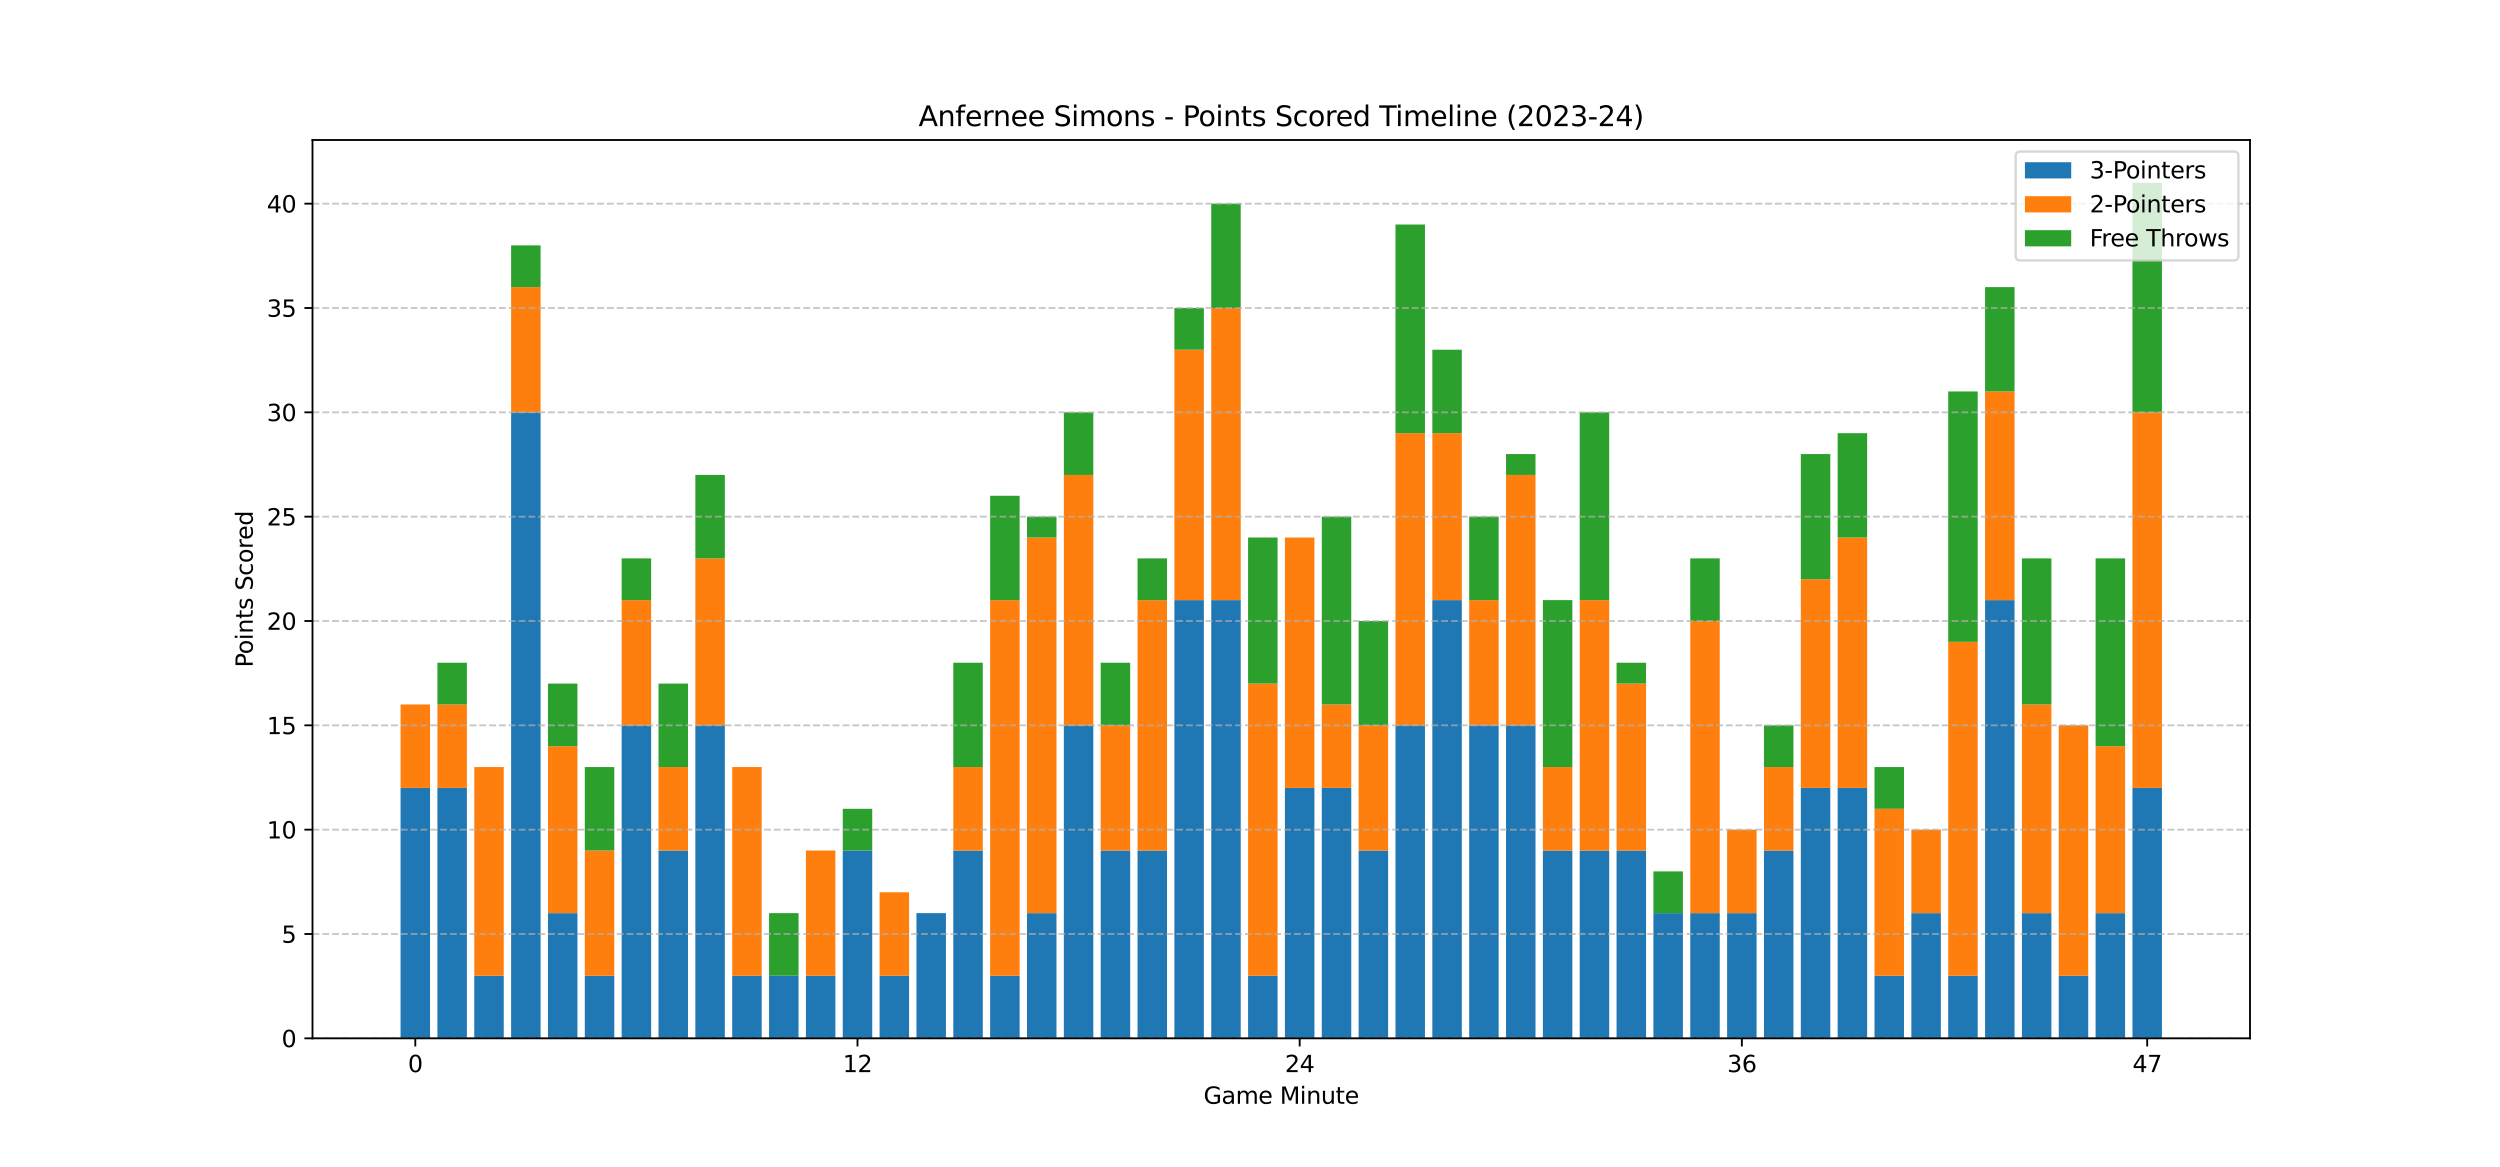 <?xml version="1.0" encoding="utf-8" standalone="no"?>
<!DOCTYPE svg PUBLIC "-//W3C//DTD SVG 1.1//EN"
  "http://www.w3.org/Graphics/SVG/1.1/DTD/svg11.dtd">
<svg xmlns:xlink="http://www.w3.org/1999/xlink" width="1080pt" height="504pt" viewBox="0 0 1080 504" xmlns="http://www.w3.org/2000/svg" version="1.1">
 <defs>
  <style type="text/css">*{stroke-linejoin: round; stroke-linecap: butt}</style>
 </defs>
 <g id="figure_1">
  <g id="patch_1">
   <path d="M 0 504 
L 1080 504 
L 1080 0 
L 0 0 
z
" style="fill: #ffffff"/>
  </g>
  <g id="axes_1">
   <g id="patch_2">
    <path d="M 135 448.56 
L 972 448.56 
L 972 60.48 
L 135 60.48 
z
" style="fill: #ffffff"/>
   </g>
   <g id="patch_3">
    <path d="M 173.045 448.56 
L 185.78 448.56 
L 185.78 340.384 
L 173.045 340.384 
z
" clip-path="url(#pd32b87133c)" style="fill: #1f77b4"/>
   </g>
   <g id="patch_4">
    <path d="M 188.964 448.56 
L 201.699 448.56 
L 201.699 340.384 
L 188.964 340.384 
z
" clip-path="url(#pd32b87133c)" style="fill: #1f77b4"/>
   </g>
   <g id="patch_5">
    <path d="M 204.883 448.56 
L 217.618 448.56 
L 217.618 421.516 
L 204.883 421.516 
z
" clip-path="url(#pd32b87133c)" style="fill: #1f77b4"/>
   </g>
   <g id="patch_6">
    <path d="M 220.801 448.56 
L 233.536 448.56 
L 233.536 178.121 
L 220.801 178.121 
z
" clip-path="url(#pd32b87133c)" style="fill: #1f77b4"/>
   </g>
   <g id="patch_7">
    <path d="M 236.72 448.56 
L 249.455 448.56 
L 249.455 394.472 
L 236.72 394.472 
z
" clip-path="url(#pd32b87133c)" style="fill: #1f77b4"/>
   </g>
   <g id="patch_8">
    <path d="M 252.638 448.56 
L 265.373 448.56 
L 265.373 421.516 
L 252.638 421.516 
z
" clip-path="url(#pd32b87133c)" style="fill: #1f77b4"/>
   </g>
   <g id="patch_9">
    <path d="M 268.557 448.56 
L 281.292 448.56 
L 281.292 313.34 
L 268.557 313.34 
z
" clip-path="url(#pd32b87133c)" style="fill: #1f77b4"/>
   </g>
   <g id="patch_10">
    <path d="M 284.476 448.56 
L 297.211 448.56 
L 297.211 367.428 
L 284.476 367.428 
z
" clip-path="url(#pd32b87133c)" style="fill: #1f77b4"/>
   </g>
   <g id="patch_11">
    <path d="M 300.394 448.56 
L 313.129 448.56 
L 313.129 313.34 
L 300.394 313.34 
z
" clip-path="url(#pd32b87133c)" style="fill: #1f77b4"/>
   </g>
   <g id="patch_12">
    <path d="M 316.313 448.56 
L 329.048 448.56 
L 329.048 421.516 
L 316.313 421.516 
z
" clip-path="url(#pd32b87133c)" style="fill: #1f77b4"/>
   </g>
   <g id="patch_13">
    <path d="M 332.231 448.56 
L 344.966 448.56 
L 344.966 421.516 
L 332.231 421.516 
z
" clip-path="url(#pd32b87133c)" style="fill: #1f77b4"/>
   </g>
   <g id="patch_14">
    <path d="M 348.15 448.56 
L 360.885 448.56 
L 360.885 421.516 
L 348.15 421.516 
z
" clip-path="url(#pd32b87133c)" style="fill: #1f77b4"/>
   </g>
   <g id="patch_15">
    <path d="M 364.069 448.56 
L 376.804 448.56 
L 376.804 367.428 
L 364.069 367.428 
z
" clip-path="url(#pd32b87133c)" style="fill: #1f77b4"/>
   </g>
   <g id="patch_16">
    <path d="M 379.987 448.56 
L 392.722 448.56 
L 392.722 421.516 
L 379.987 421.516 
z
" clip-path="url(#pd32b87133c)" style="fill: #1f77b4"/>
   </g>
   <g id="patch_17">
    <path d="M 395.906 448.56 
L 408.641 448.56 
L 408.641 394.472 
L 395.906 394.472 
z
" clip-path="url(#pd32b87133c)" style="fill: #1f77b4"/>
   </g>
   <g id="patch_18">
    <path d="M 411.824 448.56 
L 424.559 448.56 
L 424.559 367.428 
L 411.824 367.428 
z
" clip-path="url(#pd32b87133c)" style="fill: #1f77b4"/>
   </g>
   <g id="patch_19">
    <path d="M 427.743 448.56 
L 440.478 448.56 
L 440.478 421.516 
L 427.743 421.516 
z
" clip-path="url(#pd32b87133c)" style="fill: #1f77b4"/>
   </g>
   <g id="patch_20">
    <path d="M 443.662 448.56 
L 456.397 448.56 
L 456.397 394.472 
L 443.662 394.472 
z
" clip-path="url(#pd32b87133c)" style="fill: #1f77b4"/>
   </g>
   <g id="patch_21">
    <path d="M 459.58 448.56 
L 472.315 448.56 
L 472.315 313.34 
L 459.58 313.34 
z
" clip-path="url(#pd32b87133c)" style="fill: #1f77b4"/>
   </g>
   <g id="patch_22">
    <path d="M 475.499 448.56 
L 488.234 448.56 
L 488.234 367.428 
L 475.499 367.428 
z
" clip-path="url(#pd32b87133c)" style="fill: #1f77b4"/>
   </g>
   <g id="patch_23">
    <path d="M 491.417 448.56 
L 504.152 448.56 
L 504.152 367.428 
L 491.417 367.428 
z
" clip-path="url(#pd32b87133c)" style="fill: #1f77b4"/>
   </g>
   <g id="patch_24">
    <path d="M 507.336 448.56 
L 520.071 448.56 
L 520.071 259.253 
L 507.336 259.253 
z
" clip-path="url(#pd32b87133c)" style="fill: #1f77b4"/>
   </g>
   <g id="patch_25">
    <path d="M 523.255 448.56 
L 535.99 448.56 
L 535.99 259.253 
L 523.255 259.253 
z
" clip-path="url(#pd32b87133c)" style="fill: #1f77b4"/>
   </g>
   <g id="patch_26">
    <path d="M 539.173 448.56 
L 551.908 448.56 
L 551.908 421.516 
L 539.173 421.516 
z
" clip-path="url(#pd32b87133c)" style="fill: #1f77b4"/>
   </g>
   <g id="patch_27">
    <path d="M 555.092 448.56 
L 567.827 448.56 
L 567.827 340.384 
L 555.092 340.384 
z
" clip-path="url(#pd32b87133c)" style="fill: #1f77b4"/>
   </g>
   <g id="patch_28">
    <path d="M 571.01 448.56 
L 583.745 448.56 
L 583.745 340.384 
L 571.01 340.384 
z
" clip-path="url(#pd32b87133c)" style="fill: #1f77b4"/>
   </g>
   <g id="patch_29">
    <path d="M 586.929 448.56 
L 599.664 448.56 
L 599.664 367.428 
L 586.929 367.428 
z
" clip-path="url(#pd32b87133c)" style="fill: #1f77b4"/>
   </g>
   <g id="patch_30">
    <path d="M 602.848 448.56 
L 615.583 448.56 
L 615.583 313.34 
L 602.848 313.34 
z
" clip-path="url(#pd32b87133c)" style="fill: #1f77b4"/>
   </g>
   <g id="patch_31">
    <path d="M 618.766 448.56 
L 631.501 448.56 
L 631.501 259.253 
L 618.766 259.253 
z
" clip-path="url(#pd32b87133c)" style="fill: #1f77b4"/>
   </g>
   <g id="patch_32">
    <path d="M 634.685 448.56 
L 647.42 448.56 
L 647.42 313.34 
L 634.685 313.34 
z
" clip-path="url(#pd32b87133c)" style="fill: #1f77b4"/>
   </g>
   <g id="patch_33">
    <path d="M 650.603 448.56 
L 663.338 448.56 
L 663.338 313.34 
L 650.603 313.34 
z
" clip-path="url(#pd32b87133c)" style="fill: #1f77b4"/>
   </g>
   <g id="patch_34">
    <path d="M 666.522 448.56 
L 679.257 448.56 
L 679.257 367.428 
L 666.522 367.428 
z
" clip-path="url(#pd32b87133c)" style="fill: #1f77b4"/>
   </g>
   <g id="patch_35">
    <path d="M 682.441 448.56 
L 695.176 448.56 
L 695.176 367.428 
L 682.441 367.428 
z
" clip-path="url(#pd32b87133c)" style="fill: #1f77b4"/>
   </g>
   <g id="patch_36">
    <path d="M 698.359 448.56 
L 711.094 448.56 
L 711.094 367.428 
L 698.359 367.428 
z
" clip-path="url(#pd32b87133c)" style="fill: #1f77b4"/>
   </g>
   <g id="patch_37">
    <path d="M 714.278 448.56 
L 727.013 448.56 
L 727.013 394.472 
L 714.278 394.472 
z
" clip-path="url(#pd32b87133c)" style="fill: #1f77b4"/>
   </g>
   <g id="patch_38">
    <path d="M 730.196 448.56 
L 742.931 448.56 
L 742.931 394.472 
L 730.196 394.472 
z
" clip-path="url(#pd32b87133c)" style="fill: #1f77b4"/>
   </g>
   <g id="patch_39">
    <path d="M 746.115 448.56 
L 758.85 448.56 
L 758.85 394.472 
L 746.115 394.472 
z
" clip-path="url(#pd32b87133c)" style="fill: #1f77b4"/>
   </g>
   <g id="patch_40">
    <path d="M 762.034 448.56 
L 774.769 448.56 
L 774.769 367.428 
L 762.034 367.428 
z
" clip-path="url(#pd32b87133c)" style="fill: #1f77b4"/>
   </g>
   <g id="patch_41">
    <path d="M 777.952 448.56 
L 790.687 448.56 
L 790.687 340.384 
L 777.952 340.384 
z
" clip-path="url(#pd32b87133c)" style="fill: #1f77b4"/>
   </g>
   <g id="patch_42">
    <path d="M 793.871 448.56 
L 806.606 448.56 
L 806.606 340.384 
L 793.871 340.384 
z
" clip-path="url(#pd32b87133c)" style="fill: #1f77b4"/>
   </g>
   <g id="patch_43">
    <path d="M 809.789 448.56 
L 822.524 448.56 
L 822.524 421.516 
L 809.789 421.516 
z
" clip-path="url(#pd32b87133c)" style="fill: #1f77b4"/>
   </g>
   <g id="patch_44">
    <path d="M 825.708 448.56 
L 838.443 448.56 
L 838.443 394.472 
L 825.708 394.472 
z
" clip-path="url(#pd32b87133c)" style="fill: #1f77b4"/>
   </g>
   <g id="patch_45">
    <path d="M 841.627 448.56 
L 854.362 448.56 
L 854.362 421.516 
L 841.627 421.516 
z
" clip-path="url(#pd32b87133c)" style="fill: #1f77b4"/>
   </g>
   <g id="patch_46">
    <path d="M 857.545 448.56 
L 870.28 448.56 
L 870.28 259.253 
L 857.545 259.253 
z
" clip-path="url(#pd32b87133c)" style="fill: #1f77b4"/>
   </g>
   <g id="patch_47">
    <path d="M 873.464 448.56 
L 886.199 448.56 
L 886.199 394.472 
L 873.464 394.472 
z
" clip-path="url(#pd32b87133c)" style="fill: #1f77b4"/>
   </g>
   <g id="patch_48">
    <path d="M 889.382 448.56 
L 902.117 448.56 
L 902.117 421.516 
L 889.382 421.516 
z
" clip-path="url(#pd32b87133c)" style="fill: #1f77b4"/>
   </g>
   <g id="patch_49">
    <path d="M 905.301 448.56 
L 918.036 448.56 
L 918.036 394.472 
L 905.301 394.472 
z
" clip-path="url(#pd32b87133c)" style="fill: #1f77b4"/>
   </g>
   <g id="patch_50">
    <path d="M 921.22 448.56 
L 933.955 448.56 
L 933.955 340.384 
L 921.22 340.384 
z
" clip-path="url(#pd32b87133c)" style="fill: #1f77b4"/>
   </g>
   <g id="patch_51">
    <path d="M 173.045 340.384 
L 185.78 340.384 
L 185.78 304.326 
L 173.045 304.326 
z
" clip-path="url(#pd32b87133c)" style="fill: #ff7f0e"/>
   </g>
   <g id="patch_52">
    <path d="M 188.964 340.384 
L 201.699 340.384 
L 201.699 304.326 
L 188.964 304.326 
z
" clip-path="url(#pd32b87133c)" style="fill: #ff7f0e"/>
   </g>
   <g id="patch_53">
    <path d="M 204.883 421.516 
L 217.618 421.516 
L 217.618 331.37 
L 204.883 331.37 
z
" clip-path="url(#pd32b87133c)" style="fill: #ff7f0e"/>
   </g>
   <g id="patch_54">
    <path d="M 220.801 178.121 
L 233.536 178.121 
L 233.536 124.033 
L 220.801 124.033 
z
" clip-path="url(#pd32b87133c)" style="fill: #ff7f0e"/>
   </g>
   <g id="patch_55">
    <path d="M 236.72 394.472 
L 249.455 394.472 
L 249.455 322.355 
L 236.72 322.355 
z
" clip-path="url(#pd32b87133c)" style="fill: #ff7f0e"/>
   </g>
   <g id="patch_56">
    <path d="M 252.638 421.516 
L 265.373 421.516 
L 265.373 367.428 
L 252.638 367.428 
z
" clip-path="url(#pd32b87133c)" style="fill: #ff7f0e"/>
   </g>
   <g id="patch_57">
    <path d="M 268.557 313.34 
L 281.292 313.34 
L 281.292 259.253 
L 268.557 259.253 
z
" clip-path="url(#pd32b87133c)" style="fill: #ff7f0e"/>
   </g>
   <g id="patch_58">
    <path d="M 284.476 367.428 
L 297.211 367.428 
L 297.211 331.37 
L 284.476 331.37 
z
" clip-path="url(#pd32b87133c)" style="fill: #ff7f0e"/>
   </g>
   <g id="patch_59">
    <path d="M 300.394 313.34 
L 313.129 313.34 
L 313.129 241.223 
L 300.394 241.223 
z
" clip-path="url(#pd32b87133c)" style="fill: #ff7f0e"/>
   </g>
   <g id="patch_60">
    <path d="M 316.313 421.516 
L 329.048 421.516 
L 329.048 331.37 
L 316.313 331.37 
z
" clip-path="url(#pd32b87133c)" style="fill: #ff7f0e"/>
   </g>
   <g id="patch_61">
    <path d="M 332.231 421.516 
L 344.966 421.516 
L 344.966 421.516 
L 332.231 421.516 
z
" clip-path="url(#pd32b87133c)" style="fill: #ff7f0e"/>
   </g>
   <g id="patch_62">
    <path d="M 348.15 421.516 
L 360.885 421.516 
L 360.885 367.428 
L 348.15 367.428 
z
" clip-path="url(#pd32b87133c)" style="fill: #ff7f0e"/>
   </g>
   <g id="patch_63">
    <path d="M 364.069 367.428 
L 376.804 367.428 
L 376.804 367.428 
L 364.069 367.428 
z
" clip-path="url(#pd32b87133c)" style="fill: #ff7f0e"/>
   </g>
   <g id="patch_64">
    <path d="M 379.987 421.516 
L 392.722 421.516 
L 392.722 385.458 
L 379.987 385.458 
z
" clip-path="url(#pd32b87133c)" style="fill: #ff7f0e"/>
   </g>
   <g id="patch_65">
    <path d="M 395.906 394.472 
L 408.641 394.472 
L 408.641 394.472 
L 395.906 394.472 
z
" clip-path="url(#pd32b87133c)" style="fill: #ff7f0e"/>
   </g>
   <g id="patch_66">
    <path d="M 411.824 367.428 
L 424.559 367.428 
L 424.559 331.37 
L 411.824 331.37 
z
" clip-path="url(#pd32b87133c)" style="fill: #ff7f0e"/>
   </g>
   <g id="patch_67">
    <path d="M 427.743 421.516 
L 440.478 421.516 
L 440.478 259.253 
L 427.743 259.253 
z
" clip-path="url(#pd32b87133c)" style="fill: #ff7f0e"/>
   </g>
   <g id="patch_68">
    <path d="M 443.662 394.472 
L 456.397 394.472 
L 456.397 232.209 
L 443.662 232.209 
z
" clip-path="url(#pd32b87133c)" style="fill: #ff7f0e"/>
   </g>
   <g id="patch_69">
    <path d="M 459.58 313.34 
L 472.315 313.34 
L 472.315 205.165 
L 459.58 205.165 
z
" clip-path="url(#pd32b87133c)" style="fill: #ff7f0e"/>
   </g>
   <g id="patch_70">
    <path d="M 475.499 367.428 
L 488.234 367.428 
L 488.234 313.34 
L 475.499 313.34 
z
" clip-path="url(#pd32b87133c)" style="fill: #ff7f0e"/>
   </g>
   <g id="patch_71">
    <path d="M 491.417 367.428 
L 504.152 367.428 
L 504.152 259.253 
L 491.417 259.253 
z
" clip-path="url(#pd32b87133c)" style="fill: #ff7f0e"/>
   </g>
   <g id="patch_72">
    <path d="M 507.336 259.253 
L 520.071 259.253 
L 520.071 151.077 
L 507.336 151.077 
z
" clip-path="url(#pd32b87133c)" style="fill: #ff7f0e"/>
   </g>
   <g id="patch_73">
    <path d="M 523.255 259.253 
L 535.99 259.253 
L 535.99 133.048 
L 523.255 133.048 
z
" clip-path="url(#pd32b87133c)" style="fill: #ff7f0e"/>
   </g>
   <g id="patch_74">
    <path d="M 539.173 421.516 
L 551.908 421.516 
L 551.908 295.311 
L 539.173 295.311 
z
" clip-path="url(#pd32b87133c)" style="fill: #ff7f0e"/>
   </g>
   <g id="patch_75">
    <path d="M 555.092 340.384 
L 567.827 340.384 
L 567.827 232.209 
L 555.092 232.209 
z
" clip-path="url(#pd32b87133c)" style="fill: #ff7f0e"/>
   </g>
   <g id="patch_76">
    <path d="M 571.01 340.384 
L 583.745 340.384 
L 583.745 304.326 
L 571.01 304.326 
z
" clip-path="url(#pd32b87133c)" style="fill: #ff7f0e"/>
   </g>
   <g id="patch_77">
    <path d="M 586.929 367.428 
L 599.664 367.428 
L 599.664 313.34 
L 586.929 313.34 
z
" clip-path="url(#pd32b87133c)" style="fill: #ff7f0e"/>
   </g>
   <g id="patch_78">
    <path d="M 602.848 313.34 
L 615.583 313.34 
L 615.583 187.136 
L 602.848 187.136 
z
" clip-path="url(#pd32b87133c)" style="fill: #ff7f0e"/>
   </g>
   <g id="patch_79">
    <path d="M 618.766 259.253 
L 631.501 259.253 
L 631.501 187.136 
L 618.766 187.136 
z
" clip-path="url(#pd32b87133c)" style="fill: #ff7f0e"/>
   </g>
   <g id="patch_80">
    <path d="M 634.685 313.34 
L 647.42 313.34 
L 647.42 259.253 
L 634.685 259.253 
z
" clip-path="url(#pd32b87133c)" style="fill: #ff7f0e"/>
   </g>
   <g id="patch_81">
    <path d="M 650.603 313.34 
L 663.338 313.34 
L 663.338 205.165 
L 650.603 205.165 
z
" clip-path="url(#pd32b87133c)" style="fill: #ff7f0e"/>
   </g>
   <g id="patch_82">
    <path d="M 666.522 367.428 
L 679.257 367.428 
L 679.257 331.37 
L 666.522 331.37 
z
" clip-path="url(#pd32b87133c)" style="fill: #ff7f0e"/>
   </g>
   <g id="patch_83">
    <path d="M 682.441 367.428 
L 695.176 367.428 
L 695.176 259.253 
L 682.441 259.253 
z
" clip-path="url(#pd32b87133c)" style="fill: #ff7f0e"/>
   </g>
   <g id="patch_84">
    <path d="M 698.359 367.428 
L 711.094 367.428 
L 711.094 295.311 
L 698.359 295.311 
z
" clip-path="url(#pd32b87133c)" style="fill: #ff7f0e"/>
   </g>
   <g id="patch_85">
    <path d="M 714.278 394.472 
L 727.013 394.472 
L 727.013 394.472 
L 714.278 394.472 
z
" clip-path="url(#pd32b87133c)" style="fill: #ff7f0e"/>
   </g>
   <g id="patch_86">
    <path d="M 730.196 394.472 
L 742.931 394.472 
L 742.931 268.267 
L 730.196 268.267 
z
" clip-path="url(#pd32b87133c)" style="fill: #ff7f0e"/>
   </g>
   <g id="patch_87">
    <path d="M 746.115 394.472 
L 758.85 394.472 
L 758.85 358.414 
L 746.115 358.414 
z
" clip-path="url(#pd32b87133c)" style="fill: #ff7f0e"/>
   </g>
   <g id="patch_88">
    <path d="M 762.034 367.428 
L 774.769 367.428 
L 774.769 331.37 
L 762.034 331.37 
z
" clip-path="url(#pd32b87133c)" style="fill: #ff7f0e"/>
   </g>
   <g id="patch_89">
    <path d="M 777.952 340.384 
L 790.687 340.384 
L 790.687 250.238 
L 777.952 250.238 
z
" clip-path="url(#pd32b87133c)" style="fill: #ff7f0e"/>
   </g>
   <g id="patch_90">
    <path d="M 793.871 340.384 
L 806.606 340.384 
L 806.606 232.209 
L 793.871 232.209 
z
" clip-path="url(#pd32b87133c)" style="fill: #ff7f0e"/>
   </g>
   <g id="patch_91">
    <path d="M 809.789 421.516 
L 822.524 421.516 
L 822.524 349.399 
L 809.789 349.399 
z
" clip-path="url(#pd32b87133c)" style="fill: #ff7f0e"/>
   </g>
   <g id="patch_92">
    <path d="M 825.708 394.472 
L 838.443 394.472 
L 838.443 358.414 
L 825.708 358.414 
z
" clip-path="url(#pd32b87133c)" style="fill: #ff7f0e"/>
   </g>
   <g id="patch_93">
    <path d="M 841.627 421.516 
L 854.362 421.516 
L 854.362 277.282 
L 841.627 277.282 
z
" clip-path="url(#pd32b87133c)" style="fill: #ff7f0e"/>
   </g>
   <g id="patch_94">
    <path d="M 857.545 259.253 
L 870.28 259.253 
L 870.28 169.106 
L 857.545 169.106 
z
" clip-path="url(#pd32b87133c)" style="fill: #ff7f0e"/>
   </g>
   <g id="patch_95">
    <path d="M 873.464 394.472 
L 886.199 394.472 
L 886.199 304.326 
L 873.464 304.326 
z
" clip-path="url(#pd32b87133c)" style="fill: #ff7f0e"/>
   </g>
   <g id="patch_96">
    <path d="M 889.382 421.516 
L 902.117 421.516 
L 902.117 313.34 
L 889.382 313.34 
z
" clip-path="url(#pd32b87133c)" style="fill: #ff7f0e"/>
   </g>
   <g id="patch_97">
    <path d="M 905.301 394.472 
L 918.036 394.472 
L 918.036 322.355 
L 905.301 322.355 
z
" clip-path="url(#pd32b87133c)" style="fill: #ff7f0e"/>
   </g>
   <g id="patch_98">
    <path d="M 921.22 340.384 
L 933.955 340.384 
L 933.955 178.121 
L 921.22 178.121 
z
" clip-path="url(#pd32b87133c)" style="fill: #ff7f0e"/>
   </g>
   <g id="patch_99">
    <path d="M 173.045 304.326 
L 185.78 304.326 
L 185.78 304.326 
L 173.045 304.326 
z
" clip-path="url(#pd32b87133c)" style="fill: #2ca02c"/>
   </g>
   <g id="patch_100">
    <path d="M 188.964 304.326 
L 201.699 304.326 
L 201.699 286.297 
L 188.964 286.297 
z
" clip-path="url(#pd32b87133c)" style="fill: #2ca02c"/>
   </g>
   <g id="patch_101">
    <path d="M 204.883 331.37 
L 217.618 331.37 
L 217.618 331.37 
L 204.883 331.37 
z
" clip-path="url(#pd32b87133c)" style="fill: #2ca02c"/>
   </g>
   <g id="patch_102">
    <path d="M 220.801 124.033 
L 233.536 124.033 
L 233.536 106.004 
L 220.801 106.004 
z
" clip-path="url(#pd32b87133c)" style="fill: #2ca02c"/>
   </g>
   <g id="patch_103">
    <path d="M 236.72 322.355 
L 249.455 322.355 
L 249.455 295.311 
L 236.72 295.311 
z
" clip-path="url(#pd32b87133c)" style="fill: #2ca02c"/>
   </g>
   <g id="patch_104">
    <path d="M 252.638 367.428 
L 265.373 367.428 
L 265.373 331.37 
L 252.638 331.37 
z
" clip-path="url(#pd32b87133c)" style="fill: #2ca02c"/>
   </g>
   <g id="patch_105">
    <path d="M 268.557 259.253 
L 281.292 259.253 
L 281.292 241.223 
L 268.557 241.223 
z
" clip-path="url(#pd32b87133c)" style="fill: #2ca02c"/>
   </g>
   <g id="patch_106">
    <path d="M 284.476 331.37 
L 297.211 331.37 
L 297.211 295.311 
L 284.476 295.311 
z
" clip-path="url(#pd32b87133c)" style="fill: #2ca02c"/>
   </g>
   <g id="patch_107">
    <path d="M 300.394 241.223 
L 313.129 241.223 
L 313.129 205.165 
L 300.394 205.165 
z
" clip-path="url(#pd32b87133c)" style="fill: #2ca02c"/>
   </g>
   <g id="patch_108">
    <path d="M 316.313 331.37 
L 329.048 331.37 
L 329.048 331.37 
L 316.313 331.37 
z
" clip-path="url(#pd32b87133c)" style="fill: #2ca02c"/>
   </g>
   <g id="patch_109">
    <path d="M 332.231 421.516 
L 344.966 421.516 
L 344.966 394.472 
L 332.231 394.472 
z
" clip-path="url(#pd32b87133c)" style="fill: #2ca02c"/>
   </g>
   <g id="patch_110">
    <path d="M 348.15 367.428 
L 360.885 367.428 
L 360.885 367.428 
L 348.15 367.428 
z
" clip-path="url(#pd32b87133c)" style="fill: #2ca02c"/>
   </g>
   <g id="patch_111">
    <path d="M 364.069 367.428 
L 376.804 367.428 
L 376.804 349.399 
L 364.069 349.399 
z
" clip-path="url(#pd32b87133c)" style="fill: #2ca02c"/>
   </g>
   <g id="patch_112">
    <path d="M 379.987 385.458 
L 392.722 385.458 
L 392.722 385.458 
L 379.987 385.458 
z
" clip-path="url(#pd32b87133c)" style="fill: #2ca02c"/>
   </g>
   <g id="patch_113">
    <path d="M 395.906 394.472 
L 408.641 394.472 
L 408.641 394.472 
L 395.906 394.472 
z
" clip-path="url(#pd32b87133c)" style="fill: #2ca02c"/>
   </g>
   <g id="patch_114">
    <path d="M 411.824 331.37 
L 424.559 331.37 
L 424.559 286.297 
L 411.824 286.297 
z
" clip-path="url(#pd32b87133c)" style="fill: #2ca02c"/>
   </g>
   <g id="patch_115">
    <path d="M 427.743 259.253 
L 440.478 259.253 
L 440.478 214.18 
L 427.743 214.18 
z
" clip-path="url(#pd32b87133c)" style="fill: #2ca02c"/>
   </g>
   <g id="patch_116">
    <path d="M 443.662 232.209 
L 456.397 232.209 
L 456.397 223.194 
L 443.662 223.194 
z
" clip-path="url(#pd32b87133c)" style="fill: #2ca02c"/>
   </g>
   <g id="patch_117">
    <path d="M 459.58 205.165 
L 472.315 205.165 
L 472.315 178.121 
L 459.58 178.121 
z
" clip-path="url(#pd32b87133c)" style="fill: #2ca02c"/>
   </g>
   <g id="patch_118">
    <path d="M 475.499 313.34 
L 488.234 313.34 
L 488.234 286.297 
L 475.499 286.297 
z
" clip-path="url(#pd32b87133c)" style="fill: #2ca02c"/>
   </g>
   <g id="patch_119">
    <path d="M 491.417 259.253 
L 504.152 259.253 
L 504.152 241.223 
L 491.417 241.223 
z
" clip-path="url(#pd32b87133c)" style="fill: #2ca02c"/>
   </g>
   <g id="patch_120">
    <path d="M 507.336 151.077 
L 520.071 151.077 
L 520.071 133.048 
L 507.336 133.048 
z
" clip-path="url(#pd32b87133c)" style="fill: #2ca02c"/>
   </g>
   <g id="patch_121">
    <path d="M 523.255 133.048 
L 535.99 133.048 
L 535.99 87.975 
L 523.255 87.975 
z
" clip-path="url(#pd32b87133c)" style="fill: #2ca02c"/>
   </g>
   <g id="patch_122">
    <path d="M 539.173 295.311 
L 551.908 295.311 
L 551.908 232.209 
L 539.173 232.209 
z
" clip-path="url(#pd32b87133c)" style="fill: #2ca02c"/>
   </g>
   <g id="patch_123">
    <path d="M 555.092 232.209 
L 567.827 232.209 
L 567.827 232.209 
L 555.092 232.209 
z
" clip-path="url(#pd32b87133c)" style="fill: #2ca02c"/>
   </g>
   <g id="patch_124">
    <path d="M 571.01 304.326 
L 583.745 304.326 
L 583.745 223.194 
L 571.01 223.194 
z
" clip-path="url(#pd32b87133c)" style="fill: #2ca02c"/>
   </g>
   <g id="patch_125">
    <path d="M 586.929 313.34 
L 599.664 313.34 
L 599.664 268.267 
L 586.929 268.267 
z
" clip-path="url(#pd32b87133c)" style="fill: #2ca02c"/>
   </g>
   <g id="patch_126">
    <path d="M 602.848 187.136 
L 615.583 187.136 
L 615.583 96.989 
L 602.848 96.989 
z
" clip-path="url(#pd32b87133c)" style="fill: #2ca02c"/>
   </g>
   <g id="patch_127">
    <path d="M 618.766 187.136 
L 631.501 187.136 
L 631.501 151.077 
L 618.766 151.077 
z
" clip-path="url(#pd32b87133c)" style="fill: #2ca02c"/>
   </g>
   <g id="patch_128">
    <path d="M 634.685 259.253 
L 647.42 259.253 
L 647.42 223.194 
L 634.685 223.194 
z
" clip-path="url(#pd32b87133c)" style="fill: #2ca02c"/>
   </g>
   <g id="patch_129">
    <path d="M 650.603 205.165 
L 663.338 205.165 
L 663.338 196.15 
L 650.603 196.15 
z
" clip-path="url(#pd32b87133c)" style="fill: #2ca02c"/>
   </g>
   <g id="patch_130">
    <path d="M 666.522 331.37 
L 679.257 331.37 
L 679.257 259.253 
L 666.522 259.253 
z
" clip-path="url(#pd32b87133c)" style="fill: #2ca02c"/>
   </g>
   <g id="patch_131">
    <path d="M 682.441 259.253 
L 695.176 259.253 
L 695.176 178.121 
L 682.441 178.121 
z
" clip-path="url(#pd32b87133c)" style="fill: #2ca02c"/>
   </g>
   <g id="patch_132">
    <path d="M 698.359 295.311 
L 711.094 295.311 
L 711.094 286.297 
L 698.359 286.297 
z
" clip-path="url(#pd32b87133c)" style="fill: #2ca02c"/>
   </g>
   <g id="patch_133">
    <path d="M 714.278 394.472 
L 727.013 394.472 
L 727.013 376.443 
L 714.278 376.443 
z
" clip-path="url(#pd32b87133c)" style="fill: #2ca02c"/>
   </g>
   <g id="patch_134">
    <path d="M 730.196 268.267 
L 742.931 268.267 
L 742.931 241.223 
L 730.196 241.223 
z
" clip-path="url(#pd32b87133c)" style="fill: #2ca02c"/>
   </g>
   <g id="patch_135">
    <path d="M 746.115 358.414 
L 758.85 358.414 
L 758.85 358.414 
L 746.115 358.414 
z
" clip-path="url(#pd32b87133c)" style="fill: #2ca02c"/>
   </g>
   <g id="patch_136">
    <path d="M 762.034 331.37 
L 774.769 331.37 
L 774.769 313.34 
L 762.034 313.34 
z
" clip-path="url(#pd32b87133c)" style="fill: #2ca02c"/>
   </g>
   <g id="patch_137">
    <path d="M 777.952 250.238 
L 790.687 250.238 
L 790.687 196.15 
L 777.952 196.15 
z
" clip-path="url(#pd32b87133c)" style="fill: #2ca02c"/>
   </g>
   <g id="patch_138">
    <path d="M 793.871 232.209 
L 806.606 232.209 
L 806.606 187.136 
L 793.871 187.136 
z
" clip-path="url(#pd32b87133c)" style="fill: #2ca02c"/>
   </g>
   <g id="patch_139">
    <path d="M 809.789 349.399 
L 822.524 349.399 
L 822.524 331.37 
L 809.789 331.37 
z
" clip-path="url(#pd32b87133c)" style="fill: #2ca02c"/>
   </g>
   <g id="patch_140">
    <path d="M 825.708 358.414 
L 838.443 358.414 
L 838.443 358.414 
L 825.708 358.414 
z
" clip-path="url(#pd32b87133c)" style="fill: #2ca02c"/>
   </g>
   <g id="patch_141">
    <path d="M 841.627 277.282 
L 854.362 277.282 
L 854.362 169.106 
L 841.627 169.106 
z
" clip-path="url(#pd32b87133c)" style="fill: #2ca02c"/>
   </g>
   <g id="patch_142">
    <path d="M 857.545 169.106 
L 870.28 169.106 
L 870.28 124.033 
L 857.545 124.033 
z
" clip-path="url(#pd32b87133c)" style="fill: #2ca02c"/>
   </g>
   <g id="patch_143">
    <path d="M 873.464 304.326 
L 886.199 304.326 
L 886.199 241.223 
L 873.464 241.223 
z
" clip-path="url(#pd32b87133c)" style="fill: #2ca02c"/>
   </g>
   <g id="patch_144">
    <path d="M 889.382 313.34 
L 902.117 313.34 
L 902.117 313.34 
L 889.382 313.34 
z
" clip-path="url(#pd32b87133c)" style="fill: #2ca02c"/>
   </g>
   <g id="patch_145">
    <path d="M 905.301 322.355 
L 918.036 322.355 
L 918.036 241.223 
L 905.301 241.223 
z
" clip-path="url(#pd32b87133c)" style="fill: #2ca02c"/>
   </g>
   <g id="patch_146">
    <path d="M 921.22 178.121 
L 933.955 178.121 
L 933.955 78.96 
L 921.22 78.96 
z
" clip-path="url(#pd32b87133c)" style="fill: #2ca02c"/>
   </g>
   <g id="matplotlib.axis_1">
    <g id="xtick_1">
     <g id="line2d_1">
      <defs>
       <path id="mf4b469d528" d="M 0 0 
L 0 3.5 
" style="stroke: #000000; stroke-width: 0.8"/>
      </defs>
      <g>
       <use xlink:href="#mf4b469d528" x="179.413" y="448.56" style="stroke: #000000; stroke-width: 0.8"/>
      </g>
     </g>
     <g id="text_1">
      <!-- 0 -->
      <g transform="translate(176.232 463.158) scale(0.1 -0.1)">
       <defs>
        <path id="DejaVuSans-30" d="M 2034 4250 
Q 1547 4250 1301 3770 
Q 1056 3291 1056 2328 
Q 1056 1369 1301 889 
Q 1547 409 2034 409 
Q 2525 409 2770 889 
Q 3016 1369 3016 2328 
Q 3016 3291 2770 3770 
Q 2525 4250 2034 4250 
z
M 2034 4750 
Q 2819 4750 3233 4129 
Q 3647 3509 3647 2328 
Q 3647 1150 3233 529 
Q 2819 -91 2034 -91 
Q 1250 -91 836 529 
Q 422 1150 422 2328 
Q 422 3509 836 4129 
Q 1250 4750 2034 4750 
z
" transform="scale(0.016)"/>
       </defs>
       <use xlink:href="#DejaVuSans-30"/>
      </g>
     </g>
    </g>
    <g id="xtick_2">
     <g id="line2d_2">
      <g>
       <use xlink:href="#mf4b469d528" x="370.436" y="448.56" style="stroke: #000000; stroke-width: 0.8"/>
      </g>
     </g>
     <g id="text_2">
      <!-- 12 -->
      <g transform="translate(364.074 463.158) scale(0.1 -0.1)">
       <defs>
        <path id="DejaVuSans-31" d="M 794 531 
L 1825 531 
L 1825 4091 
L 703 3866 
L 703 4441 
L 1819 4666 
L 2450 4666 
L 2450 531 
L 3481 531 
L 3481 0 
L 794 0 
L 794 531 
z
" transform="scale(0.016)"/>
        <path id="DejaVuSans-32" d="M 1228 531 
L 3431 531 
L 3431 0 
L 469 0 
L 469 531 
Q 828 903 1448 1529 
Q 2069 2156 2228 2338 
Q 2531 2678 2651 2914 
Q 2772 3150 2772 3378 
Q 2772 3750 2511 3984 
Q 2250 4219 1831 4219 
Q 1534 4219 1204 4116 
Q 875 4013 500 3803 
L 500 4441 
Q 881 4594 1212 4672 
Q 1544 4750 1819 4750 
Q 2544 4750 2975 4387 
Q 3406 4025 3406 3419 
Q 3406 3131 3298 2873 
Q 3191 2616 2906 2266 
Q 2828 2175 2409 1742 
Q 1991 1309 1228 531 
z
" transform="scale(0.016)"/>
       </defs>
       <use xlink:href="#DejaVuSans-31"/>
       <use xlink:href="#DejaVuSans-32" transform="translate(63.623 0)"/>
      </g>
     </g>
    </g>
    <g id="xtick_3">
     <g id="line2d_3">
      <g>
       <use xlink:href="#mf4b469d528" x="561.459" y="448.56" style="stroke: #000000; stroke-width: 0.8"/>
      </g>
     </g>
     <g id="text_3">
      <!-- 24 -->
      <g transform="translate(555.097 463.158) scale(0.1 -0.1)">
       <defs>
        <path id="DejaVuSans-34" d="M 2419 4116 
L 825 1625 
L 2419 1625 
L 2419 4116 
z
M 2253 4666 
L 3047 4666 
L 3047 1625 
L 3713 1625 
L 3713 1100 
L 3047 1100 
L 3047 0 
L 2419 0 
L 2419 1100 
L 313 1100 
L 313 1709 
L 2253 4666 
z
" transform="scale(0.016)"/>
       </defs>
       <use xlink:href="#DejaVuSans-32"/>
       <use xlink:href="#DejaVuSans-34" transform="translate(63.623 0)"/>
      </g>
     </g>
    </g>
    <g id="xtick_4">
     <g id="line2d_4">
      <g>
       <use xlink:href="#mf4b469d528" x="752.483" y="448.56" style="stroke: #000000; stroke-width: 0.8"/>
      </g>
     </g>
     <g id="text_4">
      <!-- 36 -->
      <g transform="translate(746.12 463.158) scale(0.1 -0.1)">
       <defs>
        <path id="DejaVuSans-33" d="M 2597 2516 
Q 3050 2419 3304 2112 
Q 3559 1806 3559 1356 
Q 3559 666 3084 287 
Q 2609 -91 1734 -91 
Q 1441 -91 1130 -33 
Q 819 25 488 141 
L 488 750 
Q 750 597 1062 519 
Q 1375 441 1716 441 
Q 2309 441 2620 675 
Q 2931 909 2931 1356 
Q 2931 1769 2642 2001 
Q 2353 2234 1838 2234 
L 1294 2234 
L 1294 2753 
L 1863 2753 
Q 2328 2753 2575 2939 
Q 2822 3125 2822 3475 
Q 2822 3834 2567 4026 
Q 2313 4219 1838 4219 
Q 1578 4219 1281 4162 
Q 984 4106 628 3988 
L 628 4550 
Q 988 4650 1302 4700 
Q 1616 4750 1894 4750 
Q 2613 4750 3031 4423 
Q 3450 4097 3450 3541 
Q 3450 3153 3228 2886 
Q 3006 2619 2597 2516 
z
" transform="scale(0.016)"/>
        <path id="DejaVuSans-36" d="M 2113 2584 
Q 1688 2584 1439 2293 
Q 1191 2003 1191 1497 
Q 1191 994 1439 701 
Q 1688 409 2113 409 
Q 2538 409 2786 701 
Q 3034 994 3034 1497 
Q 3034 2003 2786 2293 
Q 2538 2584 2113 2584 
z
M 3366 4563 
L 3366 3988 
Q 3128 4100 2886 4159 
Q 2644 4219 2406 4219 
Q 1781 4219 1451 3797 
Q 1122 3375 1075 2522 
Q 1259 2794 1537 2939 
Q 1816 3084 2150 3084 
Q 2853 3084 3261 2657 
Q 3669 2231 3669 1497 
Q 3669 778 3244 343 
Q 2819 -91 2113 -91 
Q 1303 -91 875 529 
Q 447 1150 447 2328 
Q 447 3434 972 4092 
Q 1497 4750 2381 4750 
Q 2619 4750 2861 4703 
Q 3103 4656 3366 4563 
z
" transform="scale(0.016)"/>
       </defs>
       <use xlink:href="#DejaVuSans-33"/>
       <use xlink:href="#DejaVuSans-36" transform="translate(63.623 0)"/>
      </g>
     </g>
    </g>
    <g id="xtick_5">
     <g id="line2d_5">
      <g>
       <use xlink:href="#mf4b469d528" x="927.587" y="448.56" style="stroke: #000000; stroke-width: 0.8"/>
      </g>
     </g>
     <g id="text_5">
      <!-- 47 -->
      <g transform="translate(921.225 463.158) scale(0.1 -0.1)">
       <defs>
        <path id="DejaVuSans-37" d="M 525 4666 
L 3525 4666 
L 3525 4397 
L 1831 0 
L 1172 0 
L 2766 4134 
L 525 4134 
L 525 4666 
z
" transform="scale(0.016)"/>
       </defs>
       <use xlink:href="#DejaVuSans-34"/>
       <use xlink:href="#DejaVuSans-37" transform="translate(63.623 0)"/>
      </g>
     </g>
    </g>
    <g id="text_6">
     <!-- Game Minute -->
     <g transform="translate(519.948 476.837) scale(0.1 -0.1)">
      <defs>
       <path id="DejaVuSans-47" d="M 3809 666 
L 3809 1919 
L 2778 1919 
L 2778 2438 
L 4434 2438 
L 4434 434 
Q 4069 175 3628 42 
Q 3188 -91 2688 -91 
Q 1594 -91 976 548 
Q 359 1188 359 2328 
Q 359 3472 976 4111 
Q 1594 4750 2688 4750 
Q 3144 4750 3555 4637 
Q 3966 4525 4313 4306 
L 4313 3634 
Q 3963 3931 3569 4081 
Q 3175 4231 2741 4231 
Q 1884 4231 1454 3753 
Q 1025 3275 1025 2328 
Q 1025 1384 1454 906 
Q 1884 428 2741 428 
Q 3075 428 3337 486 
Q 3600 544 3809 666 
z
" transform="scale(0.016)"/>
       <path id="DejaVuSans-61" d="M 2194 1759 
Q 1497 1759 1228 1600 
Q 959 1441 959 1056 
Q 959 750 1161 570 
Q 1363 391 1709 391 
Q 2188 391 2477 730 
Q 2766 1069 2766 1631 
L 2766 1759 
L 2194 1759 
z
M 3341 1997 
L 3341 0 
L 2766 0 
L 2766 531 
Q 2569 213 2275 61 
Q 1981 -91 1556 -91 
Q 1019 -91 701 211 
Q 384 513 384 1019 
Q 384 1609 779 1909 
Q 1175 2209 1959 2209 
L 2766 2209 
L 2766 2266 
Q 2766 2663 2505 2880 
Q 2244 3097 1772 3097 
Q 1472 3097 1187 3025 
Q 903 2953 641 2809 
L 641 3341 
Q 956 3463 1253 3523 
Q 1550 3584 1831 3584 
Q 2591 3584 2966 3190 
Q 3341 2797 3341 1997 
z
" transform="scale(0.016)"/>
       <path id="DejaVuSans-6d" d="M 3328 2828 
Q 3544 3216 3844 3400 
Q 4144 3584 4550 3584 
Q 5097 3584 5394 3201 
Q 5691 2819 5691 2113 
L 5691 0 
L 5113 0 
L 5113 2094 
Q 5113 2597 4934 2840 
Q 4756 3084 4391 3084 
Q 3944 3084 3684 2787 
Q 3425 2491 3425 1978 
L 3425 0 
L 2847 0 
L 2847 2094 
Q 2847 2600 2669 2842 
Q 2491 3084 2119 3084 
Q 1678 3084 1418 2786 
Q 1159 2488 1159 1978 
L 1159 0 
L 581 0 
L 581 3500 
L 1159 3500 
L 1159 2956 
Q 1356 3278 1631 3431 
Q 1906 3584 2284 3584 
Q 2666 3584 2933 3390 
Q 3200 3197 3328 2828 
z
" transform="scale(0.016)"/>
       <path id="DejaVuSans-65" d="M 3597 1894 
L 3597 1613 
L 953 1613 
Q 991 1019 1311 708 
Q 1631 397 2203 397 
Q 2534 397 2845 478 
Q 3156 559 3463 722 
L 3463 178 
Q 3153 47 2828 -22 
Q 2503 -91 2169 -91 
Q 1331 -91 842 396 
Q 353 884 353 1716 
Q 353 2575 817 3079 
Q 1281 3584 2069 3584 
Q 2775 3584 3186 3129 
Q 3597 2675 3597 1894 
z
M 3022 2063 
Q 3016 2534 2758 2815 
Q 2500 3097 2075 3097 
Q 1594 3097 1305 2825 
Q 1016 2553 972 2059 
L 3022 2063 
z
" transform="scale(0.016)"/>
       <path id="DejaVuSans-20" transform="scale(0.016)"/>
       <path id="DejaVuSans-4d" d="M 628 4666 
L 1569 4666 
L 2759 1491 
L 3956 4666 
L 4897 4666 
L 4897 0 
L 4281 0 
L 4281 4097 
L 3078 897 
L 2444 897 
L 1241 4097 
L 1241 0 
L 628 0 
L 628 4666 
z
" transform="scale(0.016)"/>
       <path id="DejaVuSans-69" d="M 603 3500 
L 1178 3500 
L 1178 0 
L 603 0 
L 603 3500 
z
M 603 4863 
L 1178 4863 
L 1178 4134 
L 603 4134 
L 603 4863 
z
" transform="scale(0.016)"/>
       <path id="DejaVuSans-6e" d="M 3513 2113 
L 3513 0 
L 2938 0 
L 2938 2094 
Q 2938 2591 2744 2837 
Q 2550 3084 2163 3084 
Q 1697 3084 1428 2787 
Q 1159 2491 1159 1978 
L 1159 0 
L 581 0 
L 581 3500 
L 1159 3500 
L 1159 2956 
Q 1366 3272 1645 3428 
Q 1925 3584 2291 3584 
Q 2894 3584 3203 3211 
Q 3513 2838 3513 2113 
z
" transform="scale(0.016)"/>
       <path id="DejaVuSans-75" d="M 544 1381 
L 544 3500 
L 1119 3500 
L 1119 1403 
Q 1119 906 1312 657 
Q 1506 409 1894 409 
Q 2359 409 2629 706 
Q 2900 1003 2900 1516 
L 2900 3500 
L 3475 3500 
L 3475 0 
L 2900 0 
L 2900 538 
Q 2691 219 2414 64 
Q 2138 -91 1772 -91 
Q 1169 -91 856 284 
Q 544 659 544 1381 
z
M 1991 3584 
L 1991 3584 
z
" transform="scale(0.016)"/>
       <path id="DejaVuSans-74" d="M 1172 4494 
L 1172 3500 
L 2356 3500 
L 2356 3053 
L 1172 3053 
L 1172 1153 
Q 1172 725 1289 603 
Q 1406 481 1766 481 
L 2356 481 
L 2356 0 
L 1766 0 
Q 1100 0 847 248 
Q 594 497 594 1153 
L 594 3053 
L 172 3053 
L 172 3500 
L 594 3500 
L 594 4494 
L 1172 4494 
z
" transform="scale(0.016)"/>
      </defs>
      <use xlink:href="#DejaVuSans-47"/>
      <use xlink:href="#DejaVuSans-61" transform="translate(77.49 0)"/>
      <use xlink:href="#DejaVuSans-6d" transform="translate(138.77 0)"/>
      <use xlink:href="#DejaVuSans-65" transform="translate(236.182 0)"/>
      <use xlink:href="#DejaVuSans-20" transform="translate(297.705 0)"/>
      <use xlink:href="#DejaVuSans-4d" transform="translate(329.492 0)"/>
      <use xlink:href="#DejaVuSans-69" transform="translate(415.771 0)"/>
      <use xlink:href="#DejaVuSans-6e" transform="translate(443.555 0)"/>
      <use xlink:href="#DejaVuSans-75" transform="translate(506.934 0)"/>
      <use xlink:href="#DejaVuSans-74" transform="translate(570.312 0)"/>
      <use xlink:href="#DejaVuSans-65" transform="translate(609.521 0)"/>
     </g>
    </g>
   </g>
   <g id="matplotlib.axis_2">
    <g id="ytick_1">
     <g id="line2d_6">
      <path d="M 135 448.56 
L 972 448.56 
" clip-path="url(#pd32b87133c)" style="fill: none; stroke-dasharray: 2.96,1.28; stroke-dashoffset: 0; stroke: #b0b0b0; stroke-opacity: 0.7; stroke-width: 0.8"/>
     </g>
     <g id="line2d_7">
      <defs>
       <path id="m3b6ab24ec5" d="M 0 0 
L -3.5 0 
" style="stroke: #000000; stroke-width: 0.8"/>
      </defs>
      <g>
       <use xlink:href="#m3b6ab24ec5" x="135" y="448.56" style="stroke: #000000; stroke-width: 0.8"/>
      </g>
     </g>
     <g id="text_7">
      <!-- 0 -->
      <g transform="translate(121.638 452.359) scale(0.1 -0.1)">
       <use xlink:href="#DejaVuSans-30"/>
      </g>
     </g>
    </g>
    <g id="ytick_2">
     <g id="line2d_8">
      <path d="M 135 403.487 
L 972 403.487 
" clip-path="url(#pd32b87133c)" style="fill: none; stroke-dasharray: 2.96,1.28; stroke-dashoffset: 0; stroke: #b0b0b0; stroke-opacity: 0.7; stroke-width: 0.8"/>
     </g>
     <g id="line2d_9">
      <g>
       <use xlink:href="#m3b6ab24ec5" x="135" y="403.487" style="stroke: #000000; stroke-width: 0.8"/>
      </g>
     </g>
     <g id="text_8">
      <!-- 5 -->
      <g transform="translate(121.638 407.286) scale(0.1 -0.1)">
       <defs>
        <path id="DejaVuSans-35" d="M 691 4666 
L 3169 4666 
L 3169 4134 
L 1269 4134 
L 1269 2991 
Q 1406 3038 1543 3061 
Q 1681 3084 1819 3084 
Q 2600 3084 3056 2656 
Q 3513 2228 3513 1497 
Q 3513 744 3044 326 
Q 2575 -91 1722 -91 
Q 1428 -91 1123 -41 
Q 819 9 494 109 
L 494 744 
Q 775 591 1075 516 
Q 1375 441 1709 441 
Q 2250 441 2565 725 
Q 2881 1009 2881 1497 
Q 2881 1984 2565 2268 
Q 2250 2553 1709 2553 
Q 1456 2553 1204 2497 
Q 953 2441 691 2322 
L 691 4666 
z
" transform="scale(0.016)"/>
       </defs>
       <use xlink:href="#DejaVuSans-35"/>
      </g>
     </g>
    </g>
    <g id="ytick_3">
     <g id="line2d_10">
      <path d="M 135 358.414 
L 972 358.414 
" clip-path="url(#pd32b87133c)" style="fill: none; stroke-dasharray: 2.96,1.28; stroke-dashoffset: 0; stroke: #b0b0b0; stroke-opacity: 0.7; stroke-width: 0.8"/>
     </g>
     <g id="line2d_11">
      <g>
       <use xlink:href="#m3b6ab24ec5" x="135" y="358.414" style="stroke: #000000; stroke-width: 0.8"/>
      </g>
     </g>
     <g id="text_9">
      <!-- 10 -->
      <g transform="translate(115.275 362.213) scale(0.1 -0.1)">
       <use xlink:href="#DejaVuSans-31"/>
       <use xlink:href="#DejaVuSans-30" transform="translate(63.623 0)"/>
      </g>
     </g>
    </g>
    <g id="ytick_4">
     <g id="line2d_12">
      <path d="M 135 313.34 
L 972 313.34 
" clip-path="url(#pd32b87133c)" style="fill: none; stroke-dasharray: 2.96,1.28; stroke-dashoffset: 0; stroke: #b0b0b0; stroke-opacity: 0.7; stroke-width: 0.8"/>
     </g>
     <g id="line2d_13">
      <g>
       <use xlink:href="#m3b6ab24ec5" x="135" y="313.34" style="stroke: #000000; stroke-width: 0.8"/>
      </g>
     </g>
     <g id="text_10">
      <!-- 15 -->
      <g transform="translate(115.275 317.14) scale(0.1 -0.1)">
       <use xlink:href="#DejaVuSans-31"/>
       <use xlink:href="#DejaVuSans-35" transform="translate(63.623 0)"/>
      </g>
     </g>
    </g>
    <g id="ytick_5">
     <g id="line2d_14">
      <path d="M 135 268.267 
L 972 268.267 
" clip-path="url(#pd32b87133c)" style="fill: none; stroke-dasharray: 2.96,1.28; stroke-dashoffset: 0; stroke: #b0b0b0; stroke-opacity: 0.7; stroke-width: 0.8"/>
     </g>
     <g id="line2d_15">
      <g>
       <use xlink:href="#m3b6ab24ec5" x="135" y="268.267" style="stroke: #000000; stroke-width: 0.8"/>
      </g>
     </g>
     <g id="text_11">
      <!-- 20 -->
      <g transform="translate(115.275 272.067) scale(0.1 -0.1)">
       <use xlink:href="#DejaVuSans-32"/>
       <use xlink:href="#DejaVuSans-30" transform="translate(63.623 0)"/>
      </g>
     </g>
    </g>
    <g id="ytick_6">
     <g id="line2d_16">
      <path d="M 135 223.194 
L 972 223.194 
" clip-path="url(#pd32b87133c)" style="fill: none; stroke-dasharray: 2.96,1.28; stroke-dashoffset: 0; stroke: #b0b0b0; stroke-opacity: 0.7; stroke-width: 0.8"/>
     </g>
     <g id="line2d_17">
      <g>
       <use xlink:href="#m3b6ab24ec5" x="135" y="223.194" style="stroke: #000000; stroke-width: 0.8"/>
      </g>
     </g>
     <g id="text_12">
      <!-- 25 -->
      <g transform="translate(115.275 226.993) scale(0.1 -0.1)">
       <use xlink:href="#DejaVuSans-32"/>
       <use xlink:href="#DejaVuSans-35" transform="translate(63.623 0)"/>
      </g>
     </g>
    </g>
    <g id="ytick_7">
     <g id="line2d_18">
      <path d="M 135 178.121 
L 972 178.121 
" clip-path="url(#pd32b87133c)" style="fill: none; stroke-dasharray: 2.96,1.28; stroke-dashoffset: 0; stroke: #b0b0b0; stroke-opacity: 0.7; stroke-width: 0.8"/>
     </g>
     <g id="line2d_19">
      <g>
       <use xlink:href="#m3b6ab24ec5" x="135" y="178.121" style="stroke: #000000; stroke-width: 0.8"/>
      </g>
     </g>
     <g id="text_13">
      <!-- 30 -->
      <g transform="translate(115.275 181.92) scale(0.1 -0.1)">
       <use xlink:href="#DejaVuSans-33"/>
       <use xlink:href="#DejaVuSans-30" transform="translate(63.623 0)"/>
      </g>
     </g>
    </g>
    <g id="ytick_8">
     <g id="line2d_20">
      <path d="M 135 133.048 
L 972 133.048 
" clip-path="url(#pd32b87133c)" style="fill: none; stroke-dasharray: 2.96,1.28; stroke-dashoffset: 0; stroke: #b0b0b0; stroke-opacity: 0.7; stroke-width: 0.8"/>
     </g>
     <g id="line2d_21">
      <g>
       <use xlink:href="#m3b6ab24ec5" x="135" y="133.048" style="stroke: #000000; stroke-width: 0.8"/>
      </g>
     </g>
     <g id="text_14">
      <!-- 35 -->
      <g transform="translate(115.275 136.847) scale(0.1 -0.1)">
       <use xlink:href="#DejaVuSans-33"/>
       <use xlink:href="#DejaVuSans-35" transform="translate(63.623 0)"/>
      </g>
     </g>
    </g>
    <g id="ytick_9">
     <g id="line2d_22">
      <path d="M 135 87.975 
L 972 87.975 
" clip-path="url(#pd32b87133c)" style="fill: none; stroke-dasharray: 2.96,1.28; stroke-dashoffset: 0; stroke: #b0b0b0; stroke-opacity: 0.7; stroke-width: 0.8"/>
     </g>
     <g id="line2d_23">
      <g>
       <use xlink:href="#m3b6ab24ec5" x="135" y="87.975" style="stroke: #000000; stroke-width: 0.8"/>
      </g>
     </g>
     <g id="text_15">
      <!-- 40 -->
      <g transform="translate(115.275 91.774) scale(0.1 -0.1)">
       <use xlink:href="#DejaVuSans-34"/>
       <use xlink:href="#DejaVuSans-30" transform="translate(63.623 0)"/>
      </g>
     </g>
    </g>
    <g id="text_16">
     <!-- Points Scored -->
     <g transform="translate(109.195 288.301) rotate(-90) scale(0.1 -0.1)">
      <defs>
       <path id="DejaVuSans-50" d="M 1259 4147 
L 1259 2394 
L 2053 2394 
Q 2494 2394 2734 2622 
Q 2975 2850 2975 3272 
Q 2975 3691 2734 3919 
Q 2494 4147 2053 4147 
L 1259 4147 
z
M 628 4666 
L 2053 4666 
Q 2838 4666 3239 4311 
Q 3641 3956 3641 3272 
Q 3641 2581 3239 2228 
Q 2838 1875 2053 1875 
L 1259 1875 
L 1259 0 
L 628 0 
L 628 4666 
z
" transform="scale(0.016)"/>
       <path id="DejaVuSans-6f" d="M 1959 3097 
Q 1497 3097 1228 2736 
Q 959 2375 959 1747 
Q 959 1119 1226 758 
Q 1494 397 1959 397 
Q 2419 397 2687 759 
Q 2956 1122 2956 1747 
Q 2956 2369 2687 2733 
Q 2419 3097 1959 3097 
z
M 1959 3584 
Q 2709 3584 3137 3096 
Q 3566 2609 3566 1747 
Q 3566 888 3137 398 
Q 2709 -91 1959 -91 
Q 1206 -91 779 398 
Q 353 888 353 1747 
Q 353 2609 779 3096 
Q 1206 3584 1959 3584 
z
" transform="scale(0.016)"/>
       <path id="DejaVuSans-73" d="M 2834 3397 
L 2834 2853 
Q 2591 2978 2328 3040 
Q 2066 3103 1784 3103 
Q 1356 3103 1142 2972 
Q 928 2841 928 2578 
Q 928 2378 1081 2264 
Q 1234 2150 1697 2047 
L 1894 2003 
Q 2506 1872 2764 1633 
Q 3022 1394 3022 966 
Q 3022 478 2636 193 
Q 2250 -91 1575 -91 
Q 1294 -91 989 -36 
Q 684 19 347 128 
L 347 722 
Q 666 556 975 473 
Q 1284 391 1588 391 
Q 1994 391 2212 530 
Q 2431 669 2431 922 
Q 2431 1156 2273 1281 
Q 2116 1406 1581 1522 
L 1381 1569 
Q 847 1681 609 1914 
Q 372 2147 372 2553 
Q 372 3047 722 3315 
Q 1072 3584 1716 3584 
Q 2034 3584 2315 3537 
Q 2597 3491 2834 3397 
z
" transform="scale(0.016)"/>
       <path id="DejaVuSans-53" d="M 3425 4513 
L 3425 3897 
Q 3066 4069 2747 4153 
Q 2428 4238 2131 4238 
Q 1616 4238 1336 4038 
Q 1056 3838 1056 3469 
Q 1056 3159 1242 3001 
Q 1428 2844 1947 2747 
L 2328 2669 
Q 3034 2534 3370 2195 
Q 3706 1856 3706 1288 
Q 3706 609 3251 259 
Q 2797 -91 1919 -91 
Q 1588 -91 1214 -16 
Q 841 59 441 206 
L 441 856 
Q 825 641 1194 531 
Q 1563 422 1919 422 
Q 2459 422 2753 634 
Q 3047 847 3047 1241 
Q 3047 1584 2836 1778 
Q 2625 1972 2144 2069 
L 1759 2144 
Q 1053 2284 737 2584 
Q 422 2884 422 3419 
Q 422 4038 858 4394 
Q 1294 4750 2059 4750 
Q 2388 4750 2728 4690 
Q 3069 4631 3425 4513 
z
" transform="scale(0.016)"/>
       <path id="DejaVuSans-63" d="M 3122 3366 
L 3122 2828 
Q 2878 2963 2633 3030 
Q 2388 3097 2138 3097 
Q 1578 3097 1268 2742 
Q 959 2388 959 1747 
Q 959 1106 1268 751 
Q 1578 397 2138 397 
Q 2388 397 2633 464 
Q 2878 531 3122 666 
L 3122 134 
Q 2881 22 2623 -34 
Q 2366 -91 2075 -91 
Q 1284 -91 818 406 
Q 353 903 353 1747 
Q 353 2603 823 3093 
Q 1294 3584 2113 3584 
Q 2378 3584 2631 3529 
Q 2884 3475 3122 3366 
z
" transform="scale(0.016)"/>
       <path id="DejaVuSans-72" d="M 2631 2963 
Q 2534 3019 2420 3045 
Q 2306 3072 2169 3072 
Q 1681 3072 1420 2755 
Q 1159 2438 1159 1844 
L 1159 0 
L 581 0 
L 581 3500 
L 1159 3500 
L 1159 2956 
Q 1341 3275 1631 3429 
Q 1922 3584 2338 3584 
Q 2397 3584 2469 3576 
Q 2541 3569 2628 3553 
L 2631 2963 
z
" transform="scale(0.016)"/>
       <path id="DejaVuSans-64" d="M 2906 2969 
L 2906 4863 
L 3481 4863 
L 3481 0 
L 2906 0 
L 2906 525 
Q 2725 213 2448 61 
Q 2172 -91 1784 -91 
Q 1150 -91 751 415 
Q 353 922 353 1747 
Q 353 2572 751 3078 
Q 1150 3584 1784 3584 
Q 2172 3584 2448 3432 
Q 2725 3281 2906 2969 
z
M 947 1747 
Q 947 1113 1208 752 
Q 1469 391 1925 391 
Q 2381 391 2643 752 
Q 2906 1113 2906 1747 
Q 2906 2381 2643 2742 
Q 2381 3103 1925 3103 
Q 1469 3103 1208 2742 
Q 947 2381 947 1747 
z
" transform="scale(0.016)"/>
      </defs>
      <use xlink:href="#DejaVuSans-50"/>
      <use xlink:href="#DejaVuSans-6f" transform="translate(56.678 0)"/>
      <use xlink:href="#DejaVuSans-69" transform="translate(117.859 0)"/>
      <use xlink:href="#DejaVuSans-6e" transform="translate(145.643 0)"/>
      <use xlink:href="#DejaVuSans-74" transform="translate(209.021 0)"/>
      <use xlink:href="#DejaVuSans-73" transform="translate(248.23 0)"/>
      <use xlink:href="#DejaVuSans-20" transform="translate(300.33 0)"/>
      <use xlink:href="#DejaVuSans-53" transform="translate(332.117 0)"/>
      <use xlink:href="#DejaVuSans-63" transform="translate(395.594 0)"/>
      <use xlink:href="#DejaVuSans-6f" transform="translate(450.574 0)"/>
      <use xlink:href="#DejaVuSans-72" transform="translate(511.756 0)"/>
      <use xlink:href="#DejaVuSans-65" transform="translate(550.619 0)"/>
      <use xlink:href="#DejaVuSans-64" transform="translate(612.143 0)"/>
     </g>
    </g>
   </g>
   <g id="patch_147">
    <path d="M 135 448.56 
L 135 60.48 
" style="fill: none; stroke: #000000; stroke-width: 0.8; stroke-linejoin: miter; stroke-linecap: square"/>
   </g>
   <g id="patch_148">
    <path d="M 972 448.56 
L 972 60.48 
" style="fill: none; stroke: #000000; stroke-width: 0.8; stroke-linejoin: miter; stroke-linecap: square"/>
   </g>
   <g id="patch_149">
    <path d="M 135 448.56 
L 972 448.56 
" style="fill: none; stroke: #000000; stroke-width: 0.8; stroke-linejoin: miter; stroke-linecap: square"/>
   </g>
   <g id="patch_150">
    <path d="M 135 60.48 
L 972 60.48 
" style="fill: none; stroke: #000000; stroke-width: 0.8; stroke-linejoin: miter; stroke-linecap: square"/>
   </g>
   <g id="text_17">
    <!-- Anfernee Simons - Points Scored Timeline (2023-24) -->
    <g transform="translate(396.825 54.48) scale(0.12 -0.12)">
     <defs>
      <path id="DejaVuSans-41" d="M 2188 4044 
L 1331 1722 
L 3047 1722 
L 2188 4044 
z
M 1831 4666 
L 2547 4666 
L 4325 0 
L 3669 0 
L 3244 1197 
L 1141 1197 
L 716 0 
L 50 0 
L 1831 4666 
z
" transform="scale(0.016)"/>
      <path id="DejaVuSans-66" d="M 2375 4863 
L 2375 4384 
L 1825 4384 
Q 1516 4384 1395 4259 
Q 1275 4134 1275 3809 
L 1275 3500 
L 2222 3500 
L 2222 3053 
L 1275 3053 
L 1275 0 
L 697 0 
L 697 3053 
L 147 3053 
L 147 3500 
L 697 3500 
L 697 3744 
Q 697 4328 969 4595 
Q 1241 4863 1831 4863 
L 2375 4863 
z
" transform="scale(0.016)"/>
      <path id="DejaVuSans-2d" d="M 313 2009 
L 1997 2009 
L 1997 1497 
L 313 1497 
L 313 2009 
z
" transform="scale(0.016)"/>
      <path id="DejaVuSans-54" d="M -19 4666 
L 3928 4666 
L 3928 4134 
L 2272 4134 
L 2272 0 
L 1638 0 
L 1638 4134 
L -19 4134 
L -19 4666 
z
" transform="scale(0.016)"/>
      <path id="DejaVuSans-6c" d="M 603 4863 
L 1178 4863 
L 1178 0 
L 603 0 
L 603 4863 
z
" transform="scale(0.016)"/>
      <path id="DejaVuSans-28" d="M 1984 4856 
Q 1566 4138 1362 3434 
Q 1159 2731 1159 2009 
Q 1159 1288 1364 580 
Q 1569 -128 1984 -844 
L 1484 -844 
Q 1016 -109 783 600 
Q 550 1309 550 2009 
Q 550 2706 781 3412 
Q 1013 4119 1484 4856 
L 1984 4856 
z
" transform="scale(0.016)"/>
      <path id="DejaVuSans-29" d="M 513 4856 
L 1013 4856 
Q 1481 4119 1714 3412 
Q 1947 2706 1947 2009 
Q 1947 1309 1714 600 
Q 1481 -109 1013 -844 
L 513 -844 
Q 928 -128 1133 580 
Q 1338 1288 1338 2009 
Q 1338 2731 1133 3434 
Q 928 4138 513 4856 
z
" transform="scale(0.016)"/>
     </defs>
     <use xlink:href="#DejaVuSans-41"/>
     <use xlink:href="#DejaVuSans-6e" transform="translate(68.408 0)"/>
     <use xlink:href="#DejaVuSans-66" transform="translate(131.787 0)"/>
     <use xlink:href="#DejaVuSans-65" transform="translate(166.992 0)"/>
     <use xlink:href="#DejaVuSans-72" transform="translate(228.516 0)"/>
     <use xlink:href="#DejaVuSans-6e" transform="translate(267.879 0)"/>
     <use xlink:href="#DejaVuSans-65" transform="translate(331.258 0)"/>
     <use xlink:href="#DejaVuSans-65" transform="translate(392.781 0)"/>
     <use xlink:href="#DejaVuSans-20" transform="translate(454.305 0)"/>
     <use xlink:href="#DejaVuSans-53" transform="translate(486.092 0)"/>
     <use xlink:href="#DejaVuSans-69" transform="translate(549.568 0)"/>
     <use xlink:href="#DejaVuSans-6d" transform="translate(577.352 0)"/>
     <use xlink:href="#DejaVuSans-6f" transform="translate(674.764 0)"/>
     <use xlink:href="#DejaVuSans-6e" transform="translate(735.945 0)"/>
     <use xlink:href="#DejaVuSans-73" transform="translate(799.324 0)"/>
     <use xlink:href="#DejaVuSans-20" transform="translate(851.424 0)"/>
     <use xlink:href="#DejaVuSans-2d" transform="translate(883.211 0)"/>
     <use xlink:href="#DejaVuSans-20" transform="translate(919.295 0)"/>
     <use xlink:href="#DejaVuSans-50" transform="translate(951.082 0)"/>
     <use xlink:href="#DejaVuSans-6f" transform="translate(1007.76 0)"/>
     <use xlink:href="#DejaVuSans-69" transform="translate(1068.941 0)"/>
     <use xlink:href="#DejaVuSans-6e" transform="translate(1096.725 0)"/>
     <use xlink:href="#DejaVuSans-74" transform="translate(1160.104 0)"/>
     <use xlink:href="#DejaVuSans-73" transform="translate(1199.312 0)"/>
     <use xlink:href="#DejaVuSans-20" transform="translate(1251.412 0)"/>
     <use xlink:href="#DejaVuSans-53" transform="translate(1283.199 0)"/>
     <use xlink:href="#DejaVuSans-63" transform="translate(1346.676 0)"/>
     <use xlink:href="#DejaVuSans-6f" transform="translate(1401.656 0)"/>
     <use xlink:href="#DejaVuSans-72" transform="translate(1462.838 0)"/>
     <use xlink:href="#DejaVuSans-65" transform="translate(1501.701 0)"/>
     <use xlink:href="#DejaVuSans-64" transform="translate(1563.225 0)"/>
     <use xlink:href="#DejaVuSans-20" transform="translate(1626.701 0)"/>
     <use xlink:href="#DejaVuSans-54" transform="translate(1658.488 0)"/>
     <use xlink:href="#DejaVuSans-69" transform="translate(1716.447 0)"/>
     <use xlink:href="#DejaVuSans-6d" transform="translate(1744.23 0)"/>
     <use xlink:href="#DejaVuSans-65" transform="translate(1841.643 0)"/>
     <use xlink:href="#DejaVuSans-6c" transform="translate(1903.166 0)"/>
     <use xlink:href="#DejaVuSans-69" transform="translate(1930.949 0)"/>
     <use xlink:href="#DejaVuSans-6e" transform="translate(1958.732 0)"/>
     <use xlink:href="#DejaVuSans-65" transform="translate(2022.111 0)"/>
     <use xlink:href="#DejaVuSans-20" transform="translate(2083.635 0)"/>
     <use xlink:href="#DejaVuSans-28" transform="translate(2115.422 0)"/>
     <use xlink:href="#DejaVuSans-32" transform="translate(2154.436 0)"/>
     <use xlink:href="#DejaVuSans-30" transform="translate(2218.059 0)"/>
     <use xlink:href="#DejaVuSans-32" transform="translate(2281.682 0)"/>
     <use xlink:href="#DejaVuSans-33" transform="translate(2345.305 0)"/>
     <use xlink:href="#DejaVuSans-2d" transform="translate(2408.928 0)"/>
     <use xlink:href="#DejaVuSans-32" transform="translate(2445.012 0)"/>
     <use xlink:href="#DejaVuSans-34" transform="translate(2508.635 0)"/>
     <use xlink:href="#DejaVuSans-29" transform="translate(2572.258 0)"/>
    </g>
   </g>
   <g id="legend_1">
    <g id="patch_151">
     <path d="M 872.766 112.514 
L 965 112.514 
Q 967 112.514 967 110.514 
L 967 67.48 
Q 967 65.48 965 65.48 
L 872.766 65.48 
Q 870.766 65.48 870.766 67.48 
L 870.766 110.514 
Q 870.766 112.514 872.766 112.514 
z
" style="fill: #ffffff; opacity: 0.8; stroke: #cccccc; stroke-linejoin: miter"/>
    </g>
    <g id="patch_152">
     <path d="M 874.766 77.078 
L 894.766 77.078 
L 894.766 70.078 
L 874.766 70.078 
z
" style="fill: #1f77b4"/>
    </g>
    <g id="text_18">
     <!-- 3-Pointers -->
     <g transform="translate(902.766 77.078) scale(0.1 -0.1)">
      <use xlink:href="#DejaVuSans-33"/>
      <use xlink:href="#DejaVuSans-2d" transform="translate(63.623 0)"/>
      <use xlink:href="#DejaVuSans-50" transform="translate(99.707 0)"/>
      <use xlink:href="#DejaVuSans-6f" transform="translate(156.385 0)"/>
      <use xlink:href="#DejaVuSans-69" transform="translate(217.566 0)"/>
      <use xlink:href="#DejaVuSans-6e" transform="translate(245.35 0)"/>
      <use xlink:href="#DejaVuSans-74" transform="translate(308.729 0)"/>
      <use xlink:href="#DejaVuSans-65" transform="translate(347.938 0)"/>
      <use xlink:href="#DejaVuSans-72" transform="translate(409.461 0)"/>
      <use xlink:href="#DejaVuSans-73" transform="translate(450.574 0)"/>
     </g>
    </g>
    <g id="patch_153">
     <path d="M 874.766 91.757 
L 894.766 91.757 
L 894.766 84.757 
L 874.766 84.757 
z
" style="fill: #ff7f0e"/>
    </g>
    <g id="text_19">
     <!-- 2-Pointers -->
     <g transform="translate(902.766 91.757) scale(0.1 -0.1)">
      <use xlink:href="#DejaVuSans-32"/>
      <use xlink:href="#DejaVuSans-2d" transform="translate(63.623 0)"/>
      <use xlink:href="#DejaVuSans-50" transform="translate(99.707 0)"/>
      <use xlink:href="#DejaVuSans-6f" transform="translate(156.385 0)"/>
      <use xlink:href="#DejaVuSans-69" transform="translate(217.566 0)"/>
      <use xlink:href="#DejaVuSans-6e" transform="translate(245.35 0)"/>
      <use xlink:href="#DejaVuSans-74" transform="translate(308.729 0)"/>
      <use xlink:href="#DejaVuSans-65" transform="translate(347.938 0)"/>
      <use xlink:href="#DejaVuSans-72" transform="translate(409.461 0)"/>
      <use xlink:href="#DejaVuSans-73" transform="translate(450.574 0)"/>
     </g>
    </g>
    <g id="patch_154">
     <path d="M 874.766 106.435 
L 894.766 106.435 
L 894.766 99.435 
L 874.766 99.435 
z
" style="fill: #2ca02c"/>
    </g>
    <g id="text_20">
     <!-- Free Throws -->
     <g transform="translate(902.766 106.435) scale(0.1 -0.1)">
      <defs>
       <path id="DejaVuSans-46" d="M 628 4666 
L 3309 4666 
L 3309 4134 
L 1259 4134 
L 1259 2759 
L 3109 2759 
L 3109 2228 
L 1259 2228 
L 1259 0 
L 628 0 
L 628 4666 
z
" transform="scale(0.016)"/>
       <path id="DejaVuSans-68" d="M 3513 2113 
L 3513 0 
L 2938 0 
L 2938 2094 
Q 2938 2591 2744 2837 
Q 2550 3084 2163 3084 
Q 1697 3084 1428 2787 
Q 1159 2491 1159 1978 
L 1159 0 
L 581 0 
L 581 4863 
L 1159 4863 
L 1159 2956 
Q 1366 3272 1645 3428 
Q 1925 3584 2291 3584 
Q 2894 3584 3203 3211 
Q 3513 2838 3513 2113 
z
" transform="scale(0.016)"/>
       <path id="DejaVuSans-77" d="M 269 3500 
L 844 3500 
L 1563 769 
L 2278 3500 
L 2956 3500 
L 3675 769 
L 4391 3500 
L 4966 3500 
L 4050 0 
L 3372 0 
L 2619 2869 
L 1863 0 
L 1184 0 
L 269 3500 
z
" transform="scale(0.016)"/>
      </defs>
      <use xlink:href="#DejaVuSans-46"/>
      <use xlink:href="#DejaVuSans-72" transform="translate(50.27 0)"/>
      <use xlink:href="#DejaVuSans-65" transform="translate(89.133 0)"/>
      <use xlink:href="#DejaVuSans-65" transform="translate(150.656 0)"/>
      <use xlink:href="#DejaVuSans-20" transform="translate(212.18 0)"/>
      <use xlink:href="#DejaVuSans-54" transform="translate(243.967 0)"/>
      <use xlink:href="#DejaVuSans-68" transform="translate(305.051 0)"/>
      <use xlink:href="#DejaVuSans-72" transform="translate(368.43 0)"/>
      <use xlink:href="#DejaVuSans-6f" transform="translate(407.293 0)"/>
      <use xlink:href="#DejaVuSans-77" transform="translate(468.475 0)"/>
      <use xlink:href="#DejaVuSans-73" transform="translate(550.262 0)"/>
     </g>
    </g>
   </g>
  </g>
 </g>
 <defs>
  <clipPath id="pd32b87133c">
   <rect x="135" y="60.48" width="837" height="388.08"/>
  </clipPath>
 </defs>
</svg>
